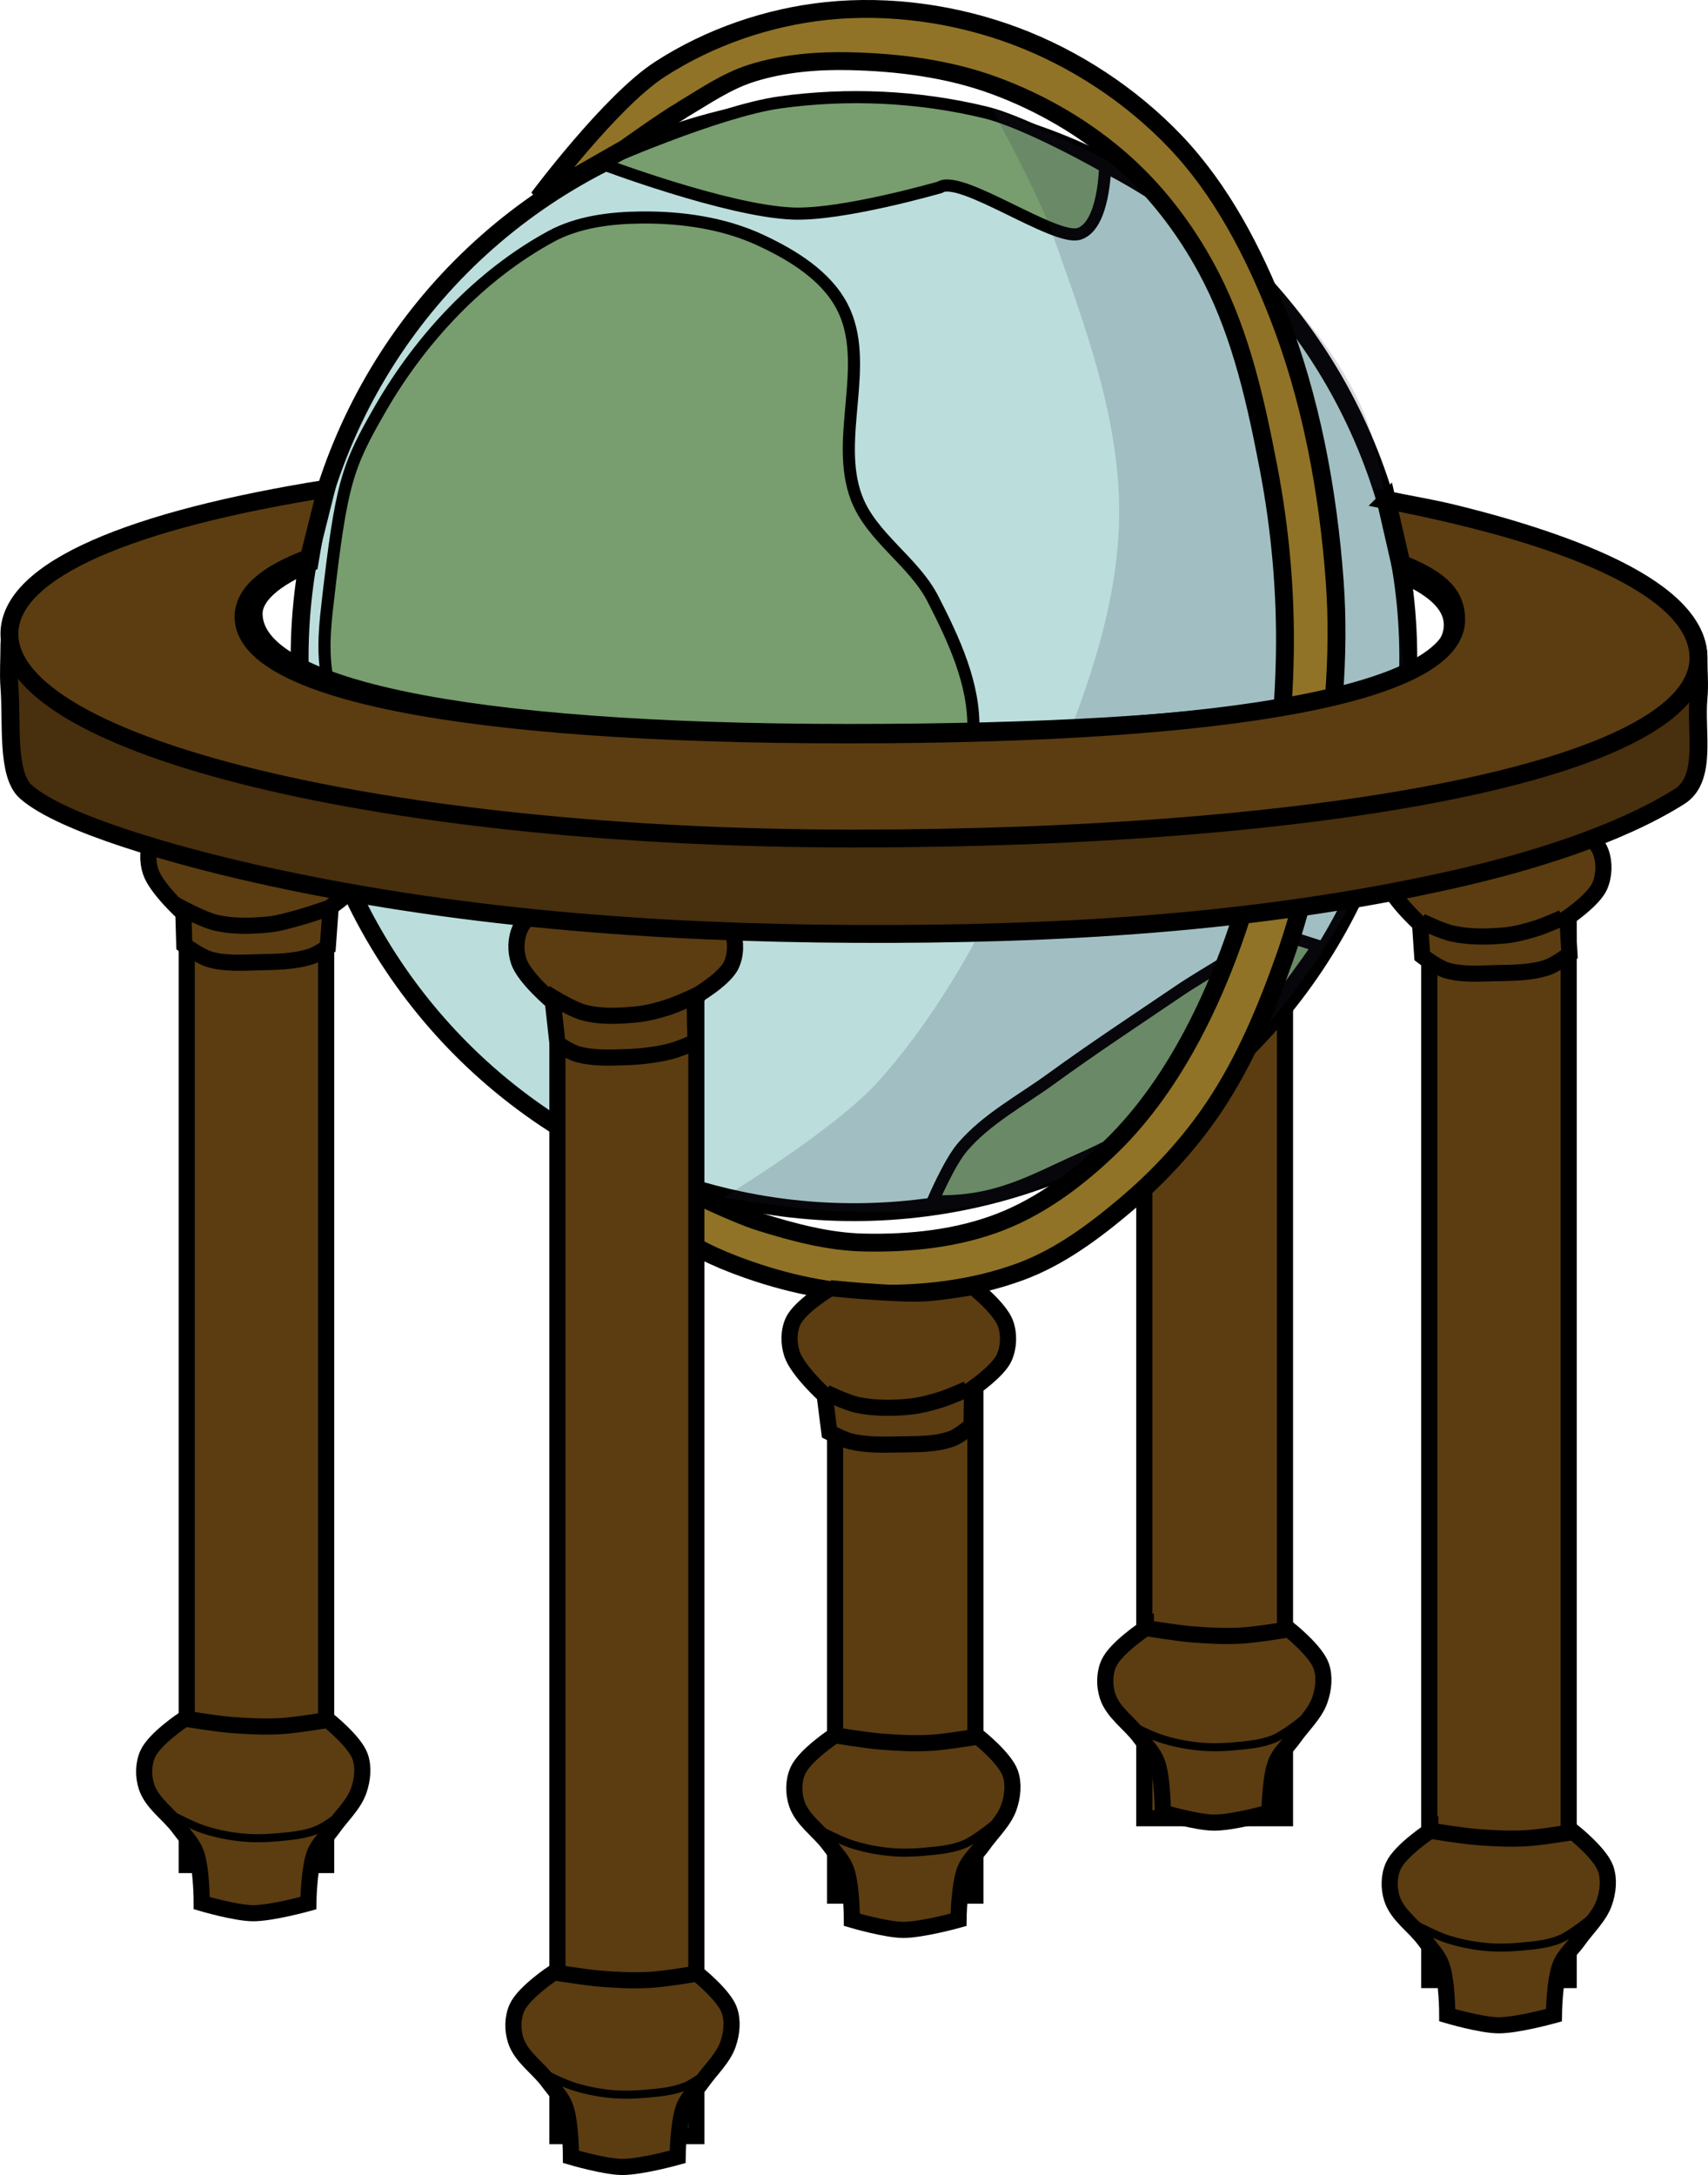 <?xml version="1.0" encoding="UTF-8" standalone="no"?>
<!-- Created with Inkscape (http://www.inkscape.org/) -->

<svg
   width="423.405"
   height="539.085"
   viewBox="0 0 423.405 539.085"
   version="1.1"
   id="svg1"
   xml:space="preserve"
   sodipodi:docname="globe_draft2_modal_export.svg"
   inkscape:version="1.3.2 (091e20e, 2023-11-25)"
   xmlns:inkscape="http://www.inkscape.org/namespaces/inkscape"
   xmlns:sodipodi="http://sodipodi.sourceforge.net/DTD/sodipodi-0.dtd"
   xmlns="http://www.w3.org/2000/svg"
   xmlns:svg="http://www.w3.org/2000/svg"><sodipodi:namedview
     id="namedview1"
     pagecolor="#ffffff"
     bordercolor="#000000"
     borderopacity="0.25"
     inkscape:showpageshadow="2"
     inkscape:pageopacity="0.0"
     inkscape:pagecheckerboard="0"
     inkscape:deskcolor="#d1d1d1"
     inkscape:zoom="0.43777901"
     inkscape:cx="211.29382"
     inkscape:cy="269.54239"
     inkscape:window-width="1312"
     inkscape:window-height="449"
     inkscape:window-x="0"
     inkscape:window-y="25"
     inkscape:window-maximized="0"
     inkscape:current-layer="svg1" /><defs
     id="defs1" /><g
     id="g502"
     style="display:inline"
     transform="translate(-736.011,-277.8)"><path
       style="display:none;fill:none;fill-opacity:1;stroke:#51301d;stroke-width:3;stroke-dasharray:9, 3;stroke-dashoffset:0;stroke-opacity:1"
       d="m 529.42,856.561 c 0,0 1.56,-30.271 4.995,-44.951 4.014,-17.155 9.051,-34.536 18.074,-49.668 11.139,-18.682 26.798,-34.658 43.336,-48.785 15.736,-13.442 33.424,-24.967 52.291,-33.473 12.848,-5.792 26.754,-9.31 40.662,-11.59 9.2,-1.509 18.66,-2.244 27.937,-1.324 6.831,0.677 19.978,4.995 19.978,4.995"
       id="path477" /><path
       style="display:none;fill:#d4cdc5;stroke:#51301d;stroke-width:3;stroke-dasharray:none"
       d="M 363.761,84.76 379.654,510.325 H 981.802 L 994.163,84.76 Z"
       id="path490" /><g
       id="g503"
       transform="translate(315.328,-322.336)"><rect
         style="fill:#5b3d11;fill-opacity:1;stroke:#000000;stroke-width:4;stroke-dasharray:none;stroke-opacity:1"
         id="rect474"
         width="34.876"
         height="224.789"
         x="704.35"
         y="825.994" /><circle
         style="fill:#bbdedc;fill-opacity:1;stroke:#000000;stroke-width:4.432;stroke-dasharray:none;stroke-opacity:1"
         id="circle474"
         cx="632.371"
         cy="763.156"
         r="137.416" /><path
         style="fill:#789d6e;fill-opacity:1;stroke:#000000;stroke-width:3;stroke-dasharray:none;stroke-opacity:1"
         d="m 501.865,749.836 c -0.831,7.268 -2.269,20.465 4.179,26.806 8.404,8.265 23.411,2.848 35.024,4.865 9.505,1.651 18.845,4.157 28.331,5.918 7.423,1.378 15.398,0.702 22.355,3.635 16.254,6.852 24.91,31.633 42.547,31.461 7.087,-0.069 12.623,-7.282 16.848,-12.972 6.057,-8.158 10.49,-18.344 10.814,-28.5 0.361,-11.316 -4.843,-22.382 -10.002,-32.46 -4.778,-9.333 -15.265,-15.281 -18.97,-25.089 -5.601,-14.826 3.783,-33.369 -3.563,-47.413 -4.028,-7.701 -12.36,-12.771 -20.241,-16.433 -9.075,-4.216 -19.484,-5.704 -29.49,-5.61 -7.652,0.072 -15.746,1.056 -22.467,4.714 -17.556,9.555 -32.222,25.28 -42.204,42.596 -8.363,14.508 -9.735,18.524 -13.16,48.483 z"
         id="path475" /><rect
         style="fill:#5b3d11;fill-opacity:1;stroke:#000000;stroke-width:4;stroke-dasharray:none;stroke-opacity:1"
         id="rect475"
         width="34.778"
         height="152.445"
         x="627.696"
         y="917.534" /><path
         style="fill:#789d6e;fill-opacity:1;stroke:#000000;stroke-width:3;stroke-dasharray:none;stroke-opacity:1"
         d="m 651.93,897.842 c 0,0 4.033,-9.527 7.345,-13.394 6.028,-7.039 14.538,-11.505 22.032,-16.958 10.299,-7.495 20.948,-14.499 31.491,-21.647 7.506,-5.088 17.364,-10.082 22.616,-15.119 l 12.05,3.874 c 0,0 -15.838,23.179 -26.248,32.381 -9.725,8.596 -21.161,15.367 -33.03,20.621 -11.484,5.083 -20.599,10.825 -36.256,10.242 z"
         id="path476" /><rect
         style="fill:#5b3d11;fill-opacity:1;stroke:#000000;stroke-width:4;stroke-dasharray:none;stroke-opacity:1"
         id="rect477"
         width="34.562"
         height="263.548"
         x="466.972"
         y="798.842" /><rect
         style="fill:#5b3d11;fill-opacity:1;stroke:#000000;stroke-width:4;stroke-dasharray:none;stroke-opacity:1"
         id="rect478"
         width="34.562"
         height="283.924"
         x="774.99"
         y="806.971" /><g
         id="g479"
         transform="translate(-1.752,-262.453)"
         style="fill:#5b3d11;fill-opacity:1"><path
           style="fill:#5b3d11;fill-opacity:1;stroke:#000000;stroke-width:4;stroke-dasharray:none;stroke-opacity:1"
           d="m 775.839,1064.458 c 0,0 -7.441,4.89 -9.18,8.741 -1.114,2.467 -1.149,5.541 -0.312,8.116 1.352,4.157 8.116,10.301 8.116,10.301 l 0.539,7.926 c 0,0 3.721,2.83 5.909,3.505 3.811,1.175 7.953,0.84 11.94,0.749 4.421,-0.101 8.995,-0.033 13.189,-1.437 2.008,-0.672 5.458,-3.251 5.458,-3.251 l -0.512,-9.053 c 0,0 6.481,-4.4 7.989,-7.804 1.139,-2.57 1.258,-5.781 0.312,-8.428 -1.354,-3.79 -7.989,-9.053 -7.989,-9.053 0,0 -7.879,1.351 -11.862,1.561 -4.054,0.213 -8.128,0.015 -12.174,-0.312 -3.83,-0.31 -11.423,-1.561 -11.423,-1.561 z"
           id="path478" /><path
           style="fill:#5b3d11;fill-opacity:1;stroke:#000000;stroke-width:4;stroke-dasharray:none;stroke-opacity:1"
           d="m 774.745,1090.949 c 0,0 5.121,2.498 7.883,3.066 4.149,0.853 8.483,0.828 12.701,0.438 2.68,-0.248 5.311,-0.958 7.883,-1.752 2.253,-0.696 6.569,-2.628 6.569,-2.628"
           id="path479" /></g><g
         id="g481"
         transform="translate(-308.321,-265.153)"
         style="fill:#5b3d11;fill-opacity:1"><path
           style="fill:#5b3d11;fill-opacity:1;stroke:#000000;stroke-width:4;stroke-dasharray:none;stroke-opacity:1"
           d="m 775.839,1064.458 c 0,0 -7.441,4.89 -9.18,8.741 -1.114,2.467 -1.149,5.541 -0.312,8.116 1.352,4.157 8.116,10.301 8.116,10.301 l 0.229,7.926 c 0,0 3.937,2.829 6.219,3.505 3.824,1.132 7.953,0.84 11.94,0.749 4.421,-0.101 8.972,-0.105 13.189,-1.437 1.531,-0.483 4.219,-2.322 4.219,-2.322 l 0.727,-9.982 c 0,0 6.481,-4.4 7.989,-7.804 1.139,-2.57 1.258,-5.781 0.312,-8.428 -1.354,-3.79 -7.989,-9.053 -7.989,-9.053 0,0 -7.879,1.351 -11.862,1.561 -4.054,0.213 -8.128,0.015 -12.174,-0.312 -3.83,-0.31 -11.423,-1.561 -11.423,-1.561 z"
           id="path480" /><path
           style="fill:#5b3d11;fill-opacity:1;stroke:#000000;stroke-width:4;stroke-dasharray:none;stroke-opacity:1"
           d="m 772.267,1089.4 c 0,0 6.677,3.764 10.361,4.614 4.128,0.952 8.483,0.828 12.701,0.438 2.68,-0.248 5.286,-1.045 7.883,-1.752 2.744,-0.747 8.118,-2.628 8.118,-2.628"
           id="path481" /></g><path
         style="fill:#789d6e;fill-opacity:1;stroke:#000000;stroke-width:3;stroke-dasharray:none;stroke-opacity:1"
         d="m 569.402,640.533 c 0,0 31.322,11.874 47.772,12.533 12.351,0.495 36.507,-6.508 36.507,-6.508 5.015,-3.343 28.485,13.399 34.472,11.546 6.309,-1.952 6.473,-16.624 6.473,-16.624 0,0 -19.156,-10.943 -29.737,-13.502 -16.499,-3.99 -34.052,-4.801 -50.865,-2.463 -15.544,2.161 -44.622,15.018 -44.622,15.018 z"
         id="path482" /><path
         style="fill:#282842;fill-opacity:0.168;stroke:none;stroke-width:4;stroke-dasharray:none;stroke-opacity:1"
         d="m 666.569,627.153 c 0,0 11.088,19.951 14.89,30.657 8.13,22.891 17.103,46.662 16.642,70.949 -0.46,24.22 -9.885,47.74 -19.27,70.073 -10.341,24.607 -22.547,49.26 -40.292,69.197 C 627.864,880.024 600,896.934 600,896.934 c 0,0 19.787,3.343 29.781,3.504 13.77,0.222 28.058,0.717 41.168,-3.504 20.066,-6.46 39.355,-17.548 54.307,-32.409 19.001,-18.885 34.519,-42.924 41.606,-68.759 4.441,-16.191 1.319,-33.668 -0.438,-50.365 -1.684,-16.002 -2.363,-32.946 -9.635,-47.299 -9.621,-18.992 -25.955,-34.436 -42.92,-47.299 -14.046,-10.651 -47.299,-23.65 -47.299,-23.65 z"
         id="path483" /><path
         style="fill:#907326;fill-opacity:1;stroke:#000000;stroke-width:4.432;stroke-dasharray:none;stroke-opacity:1"
         d="m 589.669,627.434 c 5.629,-3.375 11.157,-7.218 17.421,-9.179 7.729,-2.42 16.019,-3.13 24.116,-2.953 12.122,0.266 24.491,1.828 35.876,5.997 11.753,4.303 22.945,10.844 32.275,19.187 8.941,7.996 16.29,17.996 21.718,28.692 7.394,14.571 11.003,30.906 14.078,46.954 2.904,15.157 4.293,30.692 4.038,46.123 -0.259,15.702 -2.012,31.496 -5.656,46.772 -3.924,16.448 -9.359,32.759 -17.301,47.688 -5.351,10.058 -11.953,19.69 -20.132,27.622 -7.88,7.641 -16.981,14.545 -27.194,18.567 -10.705,4.216 -22.62,5.454 -34.123,5.199 -8.704,-0.193 -17.308,-2.485 -25.619,-5.075 -6.724,-2.095 -19.39,-8.395 -19.39,-8.395 l -19.349,-8.398 c 0,0 7.65,11.739 12.895,16.242 5.646,4.846 12.435,8.406 19.383,11.068 10.571,4.05 21.88,6.779 33.193,7.176 12.741,0.447 25.903,-1.014 37.858,-5.441 9.62,-3.563 18.13,-9.898 25.966,-16.519 8.376,-7.078 15.961,-15.297 22.043,-24.422 7.487,-11.234 12.797,-23.893 17.304,-36.618 4.228,-11.936 7.111,-24.385 9.006,-36.905 2.835,-18.733 4.874,-37.838 3.465,-56.732 -1.675,-22.449 -5.863,-45.09 -14.073,-66.05 -6.061,-15.472 -14.012,-30.826 -25.491,-42.841 -10.954,-11.466 -24.873,-20.621 -39.729,-26.166 -14.664,-5.473 -30.977,-7.776 -46.547,-6.181 -14.561,1.491 -29.172,6.52 -41.454,14.483 -12.253,7.944 -30.071,31.86 -30.071,31.86 l 21.538,-12.304 c 0,0 9.137,-6.563 13.956,-9.453 z"
         id="path484" /><g
         id="g488"
         style="fill:#5b3d11;fill-opacity:1"><rect
           style="fill:#5b3d11;fill-opacity:1;stroke:#000000;stroke-width:4;stroke-dasharray:none;stroke-opacity:1"
           id="rect484"
           width="34.44"
           height="298.558"
           x="558.867"
           y="831.011" /><g
           id="g486"
           transform="translate(-217.045,-242.876)"
           style="fill:#5b3d11;fill-opacity:1"><path
             style="fill:#5b3d11;fill-opacity:1;stroke:#000000;stroke-width:4;stroke-dasharray:none;stroke-opacity:1"
             d="m 775.839,1064.458 c 0,0 -7.441,4.89 -9.18,8.741 -1.114,2.467 -1.192,5.556 -0.312,8.116 1.416,4.12 8.426,9.991 8.426,9.991 l 1.158,10.404 c 0,0 3.179,2.077 4.98,2.576 3.843,1.064 7.954,0.882 11.94,0.749 3.703,-0.124 7.425,-0.546 11.021,-1.437 2.156,-0.534 6.245,-2.322 6.245,-2.322 l -0.202,-11.22 c 0,0 7.332,-4.212 9.06,-7.804 1.219,-2.534 1.258,-5.781 0.312,-8.428 -1.354,-3.79 -7.989,-9.053 -7.989,-9.053 0,0 -7.879,1.351 -11.862,1.561 -4.054,0.213 -8.128,0.015 -12.174,-0.312 -3.83,-0.31 -11.423,-1.561 -11.423,-1.561 z"
             id="path485" /><path
             style="fill:#5b3d11;fill-opacity:1;stroke:#000000;stroke-width:4;stroke-dasharray:none;stroke-opacity:1"
             d="m 772.886,1089.091 c 0,0 6.217,4.019 9.741,4.924 4.103,1.053 8.483,0.828 12.701,0.438 2.68,-0.248 5.319,-0.933 7.883,-1.752 2.905,-0.927 8.427,-3.557 8.427,-3.557"
             id="path486" /></g><g
           id="g487"
           transform="translate(0,-6)"
           style="fill:#5b3d11;fill-opacity:1" /></g><path
         id="path488"
         style="fill:#482f0d;fill-opacity:1;stroke:#000000;stroke-width:4.432;stroke-dasharray:none;stroke-opacity:1"
         d="m 768.362,742.405 c 8.909,3.877 12.452,8.139 12.453,12.613 -3.4e-4,17.896 -52.541,26.768 -149.777,26.768 -97.238,6e-5 -147.474,-11.639 -147.475,-29.535 1.1e-4,-4.474 4.927,-8.736 13.836,-12.613 l 2.725,-16.084 c -5.17,1.034 -11.054,2.588 -15.789,3.735 -37.885,9.179 -61.317,18.906 -61.316,32.913 -1.8e-4,3.502 -0.264,6.825 0,10.223 0.679,8.727 -0.76,21.656 4.06,25.944 8.973,7.983 37.49,15.941 57.256,20.382 48.387,10.872 98.466,14.612 148.035,14.857 49.569,0.245 99.686,-2.561 148.037,-13.38 19.602,-4.386 41.471,-11.149 56.605,-20.671 6.985,-4.395 3.924,-16.09 4.713,-24.305 0.322,-3.35 2.2e-4,-6.594 0,-10.096 8.9e-4,-14.007 -23.432,-26.689 -61.317,-35.868 -4.736,-1.147 -11.081,-2.24 -16.25,-3.274 z" /><path
         style="display:inline;fill:#5b3d11;fill-opacity:1;stroke:#000000;stroke-width:4.432;stroke-dasharray:none;stroke-opacity:1"
         d="m 764.479,724.119 3.638,15.774 c 10.229,3.989 13.549,8.17 13.549,13.788 -3.4e-4,17.896 -53.392,28.491 -150.629,28.492 -97.237,6e-5 -149.979,-11.247 -149.979,-29.144 1.4e-4,-5.761 5.54,-10.616 16.195,-14.57 l 4.296,-17.193 c -47.831,7.642 -78.531,19.969 -78.53,35.982 -10e-4,28.014 93.728,50.725 209.351,50.725 115.624,2.1e-4 209.356,-16.801 209.354,-44.816 8.6e-4,-16.086 -29.038,-29.744 -77.246,-39.037 z"
         id="path489" /><g
         id="g491"
         transform="translate(161.168,-6.131)"
         style="fill:#5b3d11;fill-opacity:1"><path
           style="fill:#5b3d11;fill-opacity:1;stroke:#000000;stroke-width:4;stroke-dasharray:none;stroke-opacity:1"
           d="m 466.491,1036.364 c 0,0 -7.441,4.89 -9.18,8.741 -1.114,2.467 -1.149,5.541 -0.312,8.116 1.352,4.157 5.538,6.771 8.116,10.301 1.453,1.99 3.284,3.813 4.14,6.124 1.45,3.916 1.433,12.445 1.433,12.445 0,0 8.366,2.468 12.671,2.5 4.665,0.036 13.771,-2.5 13.771,-2.5 0,0 0.081,-8.556 1.622,-12.445 0.927,-2.34 2.967,-4.067 4.418,-6.124 2.185,-3.098 5.261,-5.884 6.456,-9.365 0.913,-2.659 1.258,-5.781 0.312,-8.428 -1.354,-3.79 -7.989,-9.053 -7.989,-9.053 0,0 -7.879,1.351 -11.862,1.561 -4.054,0.213 -8.128,0.015 -12.174,-0.312 -3.83,-0.31 -11.423,-1.561 -11.423,-1.561 z"
           id="path491" /></g><g
         id="g492"
         transform="translate(238.248,-32.715)"
         style="fill:#5b3d11;fill-opacity:1"><path
           style="fill:#5b3d11;fill-opacity:1;stroke:#000000;stroke-width:4;stroke-dasharray:none;stroke-opacity:1"
           d="m 466.491,1036.364 c 0,0 -7.441,4.89 -9.18,8.741 -1.114,2.467 -1.149,5.541 -0.312,8.116 1.352,4.157 5.538,6.771 8.116,10.301 1.453,1.99 3.284,3.813 4.14,6.124 1.45,3.916 1.433,12.445 1.433,12.445 0,0 8.366,2.468 12.671,2.5 4.665,0.036 13.771,-2.5 13.771,-2.5 0,0 0.081,-8.556 1.622,-12.445 0.927,-2.34 2.967,-4.067 4.418,-6.124 2.185,-3.098 5.261,-5.884 6.456,-9.365 0.913,-2.659 1.258,-5.781 0.312,-8.428 -1.354,-3.79 -7.989,-9.053 -7.989,-9.053 0,0 -7.879,1.351 -11.862,1.561 -4.054,0.213 -8.128,0.015 -12.174,-0.312 -3.83,-0.31 -11.423,-1.561 -11.423,-1.561 z"
           id="path492" /></g><g
         id="g493"
         transform="translate(308.759,17.518)"
         style="fill:#5b3d11;fill-opacity:1"><path
           style="fill:#5b3d11;fill-opacity:1;stroke:#000000;stroke-width:4;stroke-dasharray:none;stroke-opacity:1"
           d="m 466.491,1036.364 c 0,0 -7.441,4.89 -9.18,8.741 -1.114,2.467 -1.149,5.541 -0.312,8.116 1.352,4.157 5.538,6.771 8.116,10.301 1.453,1.99 3.284,3.813 4.14,6.124 1.45,3.916 1.433,12.445 1.433,12.445 0,0 8.366,2.468 12.671,2.5 4.665,0.036 13.771,-2.5 13.771,-2.5 0,0 0.081,-8.556 1.622,-12.445 0.927,-2.34 2.967,-4.067 4.418,-6.124 2.185,-3.098 5.261,-5.884 6.456,-9.365 0.913,-2.659 1.258,-5.781 0.312,-8.428 -1.354,-3.79 -7.989,-9.053 -7.989,-9.053 0,0 -7.879,1.351 -11.862,1.561 -4.054,0.213 -8.128,0.015 -12.174,-0.312 -3.83,-0.31 -11.423,-1.561 -11.423,-1.561 z"
           id="path493" /></g><g
         id="g494"
         transform="translate(0,-10.263)"
         style="fill:#5b3d11;fill-opacity:1"><path
           style="fill:#5b3d11;fill-opacity:1;stroke:#000000;stroke-width:4;stroke-dasharray:none;stroke-opacity:1"
           d="m 466.491,1036.364 c 0,0 -7.441,4.89 -9.18,8.741 -1.114,2.467 -1.149,5.541 -0.312,8.116 1.352,4.157 5.538,6.771 8.116,10.301 1.453,1.99 3.284,3.813 4.14,6.124 1.45,3.916 1.433,12.445 1.433,12.445 0,0 8.366,2.468 12.671,2.5 4.665,0.036 13.771,-2.5 13.771,-2.5 0,0 0.081,-8.556 1.622,-12.445 0.927,-2.34 2.967,-4.067 4.418,-6.124 2.185,-3.098 5.261,-5.884 6.456,-9.365 0.913,-2.659 1.258,-5.781 0.312,-8.428 -1.354,-3.79 -7.989,-9.053 -7.989,-9.053 0,0 -7.879,1.351 -11.862,1.561 -4.054,0.213 -8.128,0.015 -12.174,-0.312 -3.83,-0.31 -11.423,-1.561 -11.423,-1.561 z"
           id="path494" /></g><g
         id="g496"
         transform="translate(-149.343,-145.65)"
         style="fill:#5b3d11;fill-opacity:1"><path
           style="fill:#5b3d11;fill-opacity:1;stroke:#000000;stroke-width:4;stroke-dasharray:none;stroke-opacity:1"
           d="m 775.839,1065.078 c 0,0 -7.43,4.429 -9.18,8.121 -1.159,2.447 -1.149,5.541 -0.312,8.116 1.352,4.157 8.116,10.301 8.116,10.301 l 1.158,9.165 c 0,0 3.424,1.822 5.29,2.266 3.879,0.923 7.953,0.84 11.94,0.749 4.421,-0.101 9.035,0.08 13.189,-1.437 1.825,-0.666 4.838,-3.251 4.838,-3.251 l 0.107,-9.053 c 0,0 6.481,-4.4 7.989,-7.804 1.139,-2.57 1.258,-5.781 0.312,-8.428 -1.354,-3.79 -7.989,-9.053 -7.989,-9.053 0,0 -7.879,1.351 -11.862,1.561 -4.054,0.213 -8.121,-0.093 -12.174,-0.312 -3.815,-0.206 -11.423,-0.941 -11.423,-0.941 z"
           id="path495" /><path
           style="fill:#5b3d11;fill-opacity:1;stroke:#000000;stroke-width:4;stroke-dasharray:none;stroke-opacity:1"
           d="m 774.745,1090.949 c 0,0 5.121,2.498 7.883,3.066 4.149,0.853 8.483,0.828 12.701,0.438 2.68,-0.248 5.311,-0.958 7.883,-1.752 2.253,-0.696 6.569,-2.628 6.569,-2.628"
           id="path496" /></g><g
         id="g497"
         transform="translate(91.533,52.628)"
         style="fill:#5b3d11;fill-opacity:1"><path
           style="fill:#5b3d11;fill-opacity:1;stroke:#000000;stroke-width:4;stroke-dasharray:none;stroke-opacity:1"
           d="m 466.491,1036.364 c 0,0 -7.441,4.89 -9.18,8.741 -1.114,2.467 -1.149,5.541 -0.312,8.116 1.352,4.157 5.538,6.771 8.116,10.301 1.453,1.99 3.284,3.813 4.14,6.124 1.45,3.916 1.433,12.445 1.433,12.445 0,0 8.366,2.468 12.671,2.5 4.665,0.036 13.771,-2.5 13.771,-2.5 0,0 0.081,-8.556 1.622,-12.445 0.927,-2.34 2.967,-4.067 4.418,-6.124 2.185,-3.098 5.261,-5.884 6.456,-9.365 0.913,-2.659 1.258,-5.781 0.312,-8.428 -1.354,-3.79 -7.989,-9.053 -7.989,-9.053 0,0 -7.879,1.351 -11.862,1.561 -4.054,0.213 -8.128,0.015 -12.174,-0.312 -3.83,-0.31 -11.423,-1.561 -11.423,-1.561 z"
           id="path497" /></g><path
         style="fill:none;fill-opacity:1;stroke:#000000;stroke-width:2;stroke-linejoin:bevel;stroke-dasharray:none"
         d="m 461.426,1049.034 c 0,0 6.249,3.38 9.6,4.503 3.055,1.024 6.253,1.665 9.458,2 2.875,0.301 5.793,0.263 8.671,0 3.402,-0.311 6.913,-0.572 10.078,-1.858 2.752,-1.118 7.407,-4.955 7.407,-4.955"
         id="path498" /><path
         style="fill:none;fill-opacity:1;stroke:#000000;stroke-width:2;stroke-linejoin:bevel;stroke-dasharray:none"
         d="m 552.782,1112.597 c 0,0 6.249,3.38 9.6,4.503 3.055,1.024 6.253,1.665 9.458,2 2.875,0.301 5.793,0.263 8.671,0 3.402,-0.311 6.913,-0.572 10.078,-1.858 2.752,-1.118 7.407,-4.955 7.407,-4.955"
         id="path499" /><path
         style="fill:none;fill-opacity:1;stroke:#000000;stroke-width:2;stroke-linejoin:bevel;stroke-dasharray:none"
         d="m 621.841,1052.608 c 0,0 6.249,3.38 9.6,4.503 3.055,1.024 6.253,1.665 9.458,2 2.875,0.301 5.793,0.263 8.671,0 3.402,-0.311 6.913,-0.572 10.078,-1.858 2.752,-1.118 7.407,-4.955 7.407,-4.955"
         id="path500" /><path
         style="fill:none;fill-opacity:1;stroke:#000000;stroke-width:2;stroke-linejoin:bevel;stroke-dasharray:none"
         d="m 698.642,1026.479 c 0,0 6.249,3.38 9.6,4.503 3.055,1.024 6.253,1.665 9.458,2 2.875,0.301 5.793,0.263 8.671,0 3.402,-0.311 6.913,-0.572 10.078,-1.858 2.752,-1.118 7.407,-4.955 7.407,-4.955"
         id="path501" /><path
         style="fill:none;fill-opacity:1;stroke:#000000;stroke-width:2;stroke-linejoin:bevel;stroke-dasharray:none"
         d="m 769.559,1076.144 c 0,0 6.249,3.38 9.6,4.503 3.055,1.024 6.253,1.665 9.458,2 2.875,0.301 5.793,0.263 8.671,0 3.402,-0.311 6.913,-0.572 10.078,-1.858 2.752,-1.118 7.407,-4.955 7.407,-4.955"
         id="path502" /></g></g></svg>
